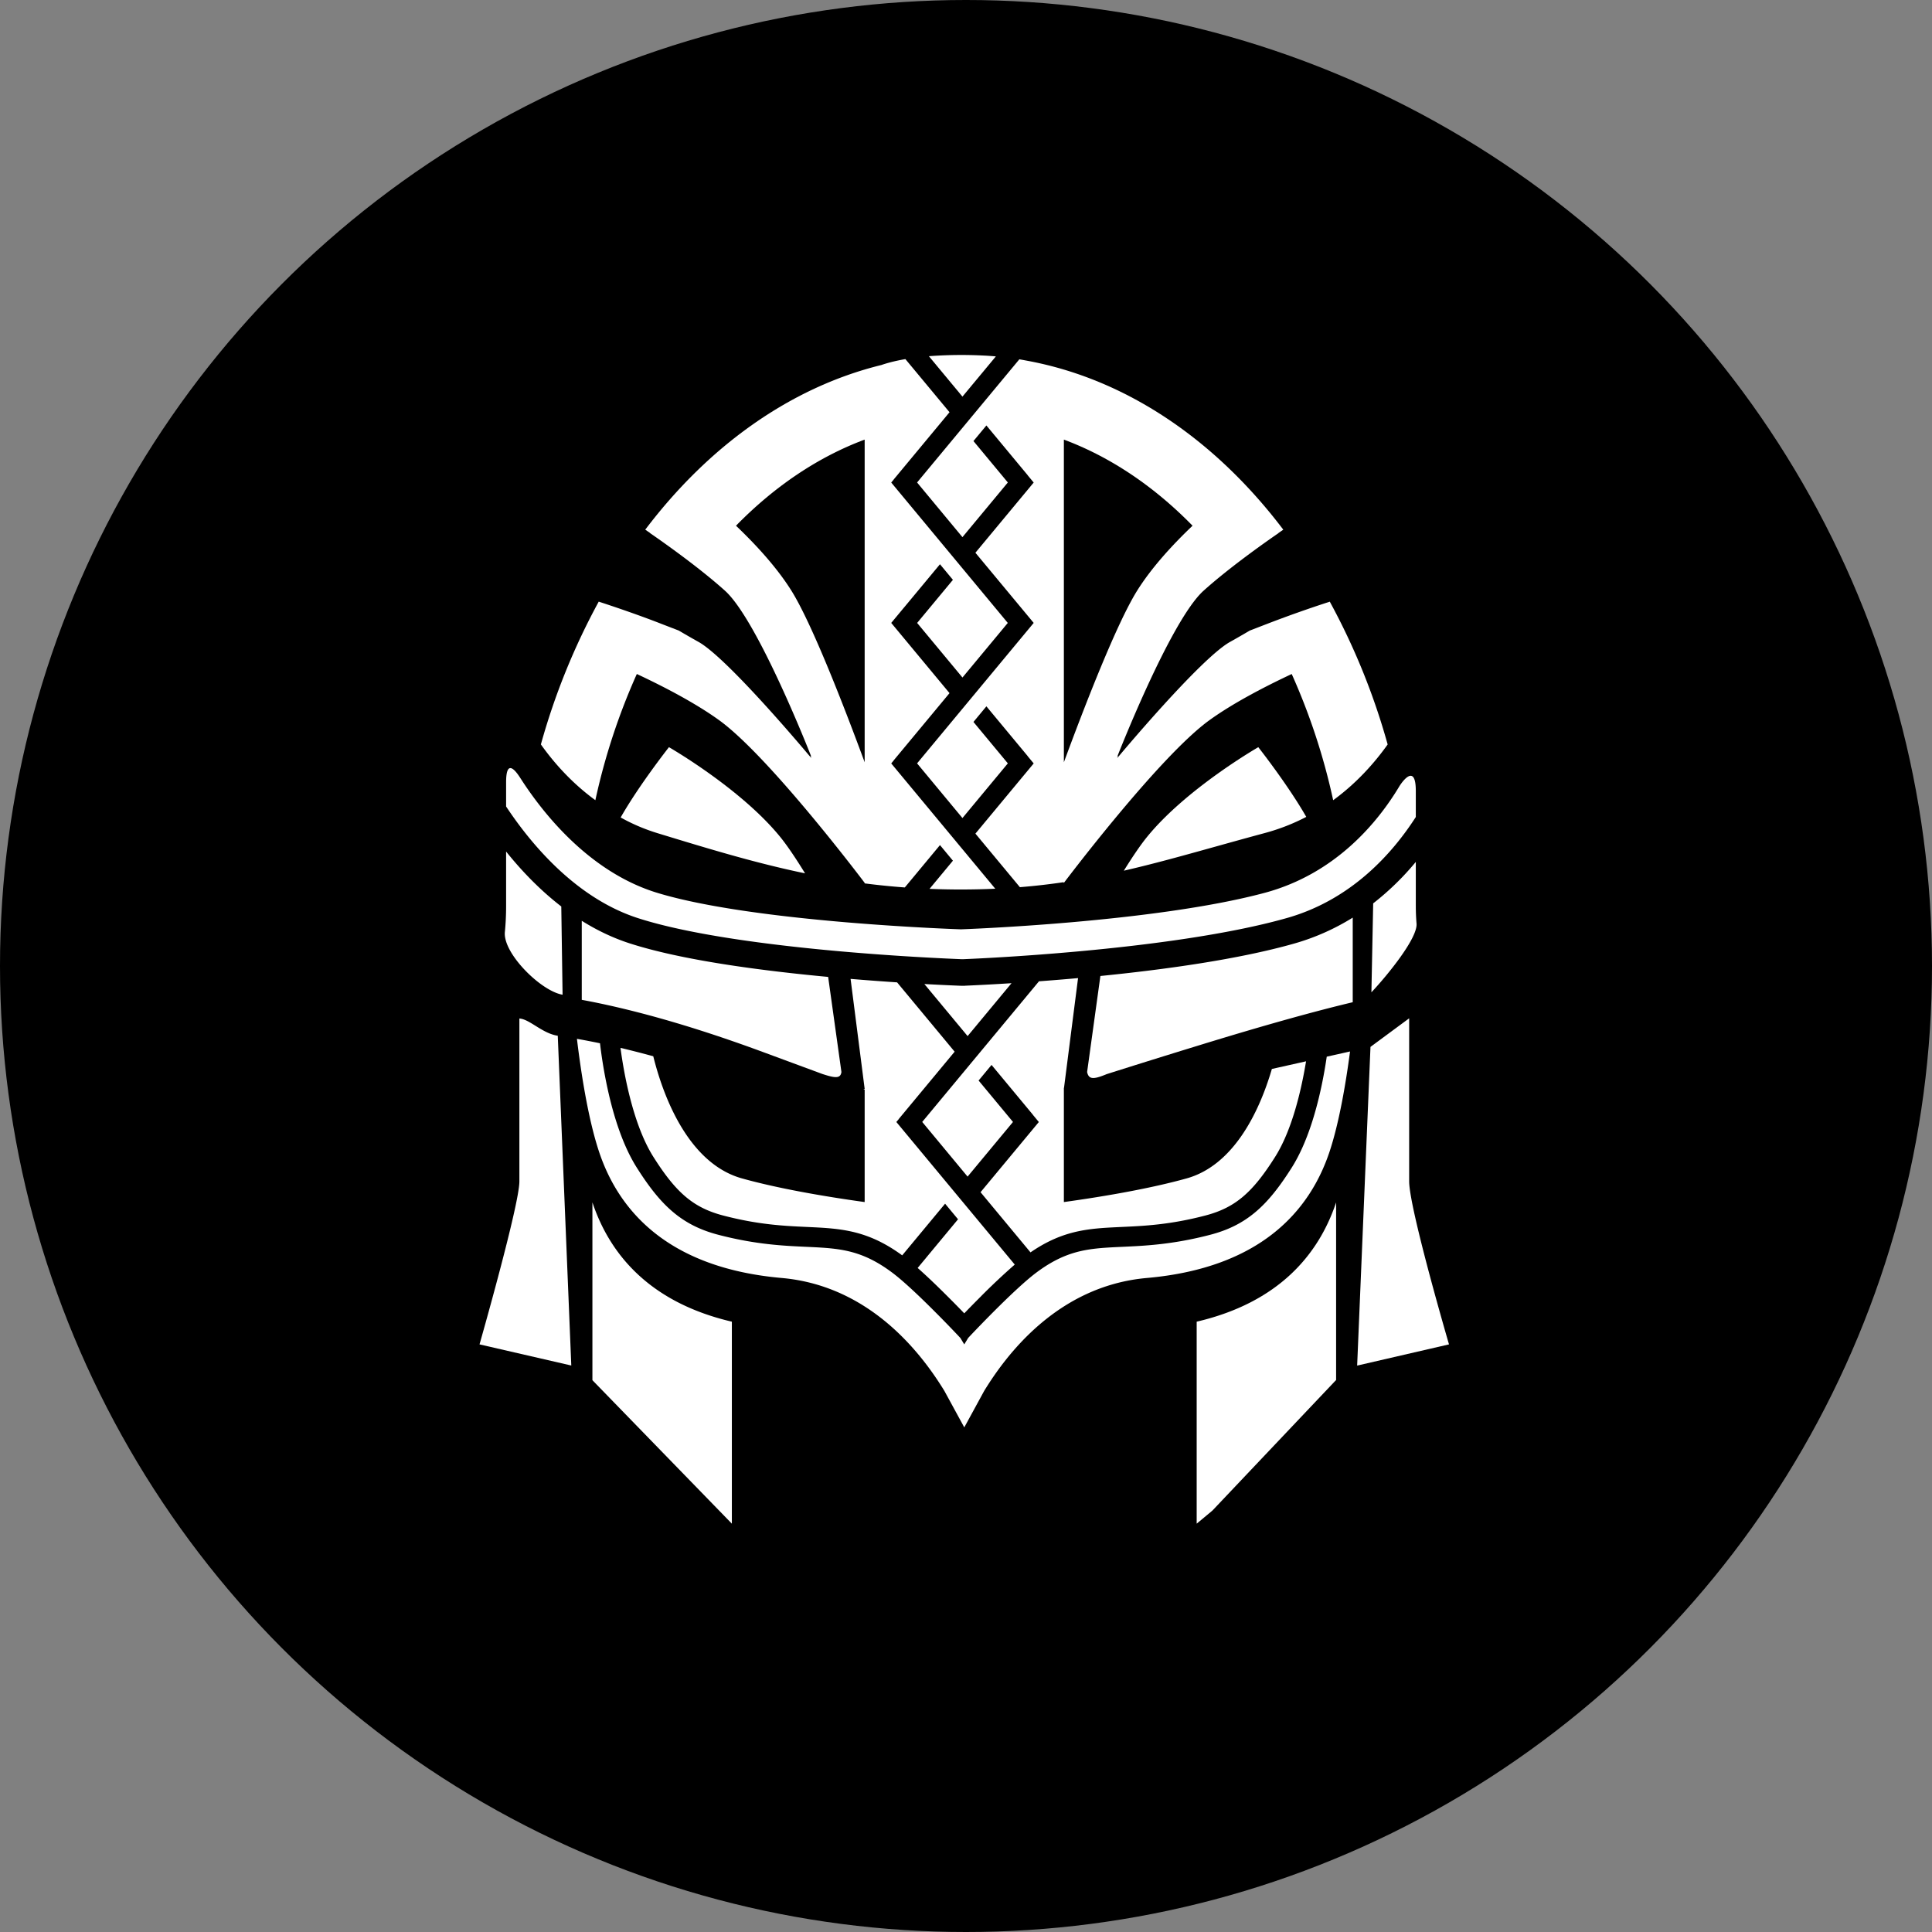 <svg width="100" height="100" fill="none" xmlns="http://www.w3.org/2000/svg"><rect width="100%" height="100%" fill="#808080" stroke="none"/><circle cx="50" cy="50" r="50" fill="#000"/><path d="M51.546 18.447l-1.73 2.082-1.737-2.092a22.372 22.372 0 012.862-.032v-.001a18.437 18.437 0 01.605.043z" fill="#fff"/><path fill-rule="evenodd" clip-rule="evenodd" d="M45.599 18.9c.312-.109.726-.22 1.264-.313l2.284 2.75-2.87 3.457a.245.245 0 00-.025.035l-.122.147 6.033 7.267-2.346 2.825-2.346-2.825 1.852-2.231-.67-.807-1.852 2.23H46.8l-.67.807 3.017 3.634-2.87 3.456a.245.245 0 00-.025.035l-.122.148L51.515 46a39.032 39.032 0 01-3.402.007l1.21-1.458-.67-.807-1.82 2.192a38.073 38.073 0 01-2.078-.21v-.027c-.016-.022-4.922-6.533-7.533-8.42-1.23-.889-2.869-1.74-4.26-2.391a33.12 33.12 0 00-2.146 6.532c-1.224-.892-2.149-1.943-2.82-2.887a35.052 35.052 0 012.994-7.39c.473.154 1.943.639 3.288 1.167l.854.329s.54.32 1.02.586c1.547.86 5.843 6.017 5.843 6.017l-.053-.133.052.062s-2.75-7.046-4.468-8.593c-1.296-1.166-3.081-2.432-3.88-2.983l.004-.005-.252-.173c3.262-4.31 7.482-7.352 12.2-8.517zm-.844 3.854c-2.39.891-4.647 2.399-6.66 4.457.993.945 2.102 2.138 2.869 3.364 1.052 1.684 2.684 5.88 3.791 8.88V22.754z" fill="#fff"/><path fill-rule="evenodd" clip-rule="evenodd" d="M55.05 45.662c-.728.108-1.478.195-2.261.258l-2.302-2.772 3.017-3.633-.298-.359a.564.564 0 00-.038-.052l-2.112-2.544-.67.808 1.78 2.144-2.35 2.83-2.348-2.83 6.036-7.27-.67-.807-2.347-2.825 3.017-3.634-.298-.359a.564.564 0 00-.038-.051l-2.112-2.544-.67.807 1.78 2.144-2.35 2.83-2.348-2.83 5.293-6.375c.117.02.228.04.335.061 5.173.933 9.807 4.106 13.327 8.757l-.252.173.004.005c-.8.551-2.584 1.817-3.88 2.983-1.719 1.547-4.468 8.593-4.468 8.593l.052-.062-.053.133s4.296-5.157 5.843-6.017c.48-.267 1.02-.586 1.02-.586l.854-.33a62.894 62.894 0 013.287-1.165 35.057 35.057 0 012.995 7.39c-.671.943-1.597 1.994-2.82 2.886a33.127 33.127 0 00-2.146-6.532c-1.391.652-3.03 1.502-4.26 2.39-2.616 1.891-7.533 8.421-7.533 8.421l-.015-.036zm.016-6.207V22.754c2.39.891 4.647 2.399 6.66 4.457-.993.945-2.102 2.138-2.869 3.364-1.052 1.684-2.684 5.879-3.791 8.88z" fill="#fff"/><path d="M44.026 50.667l.729 5.694v.001l-.067.012.067.024v5.82c-2.172-.3-4.544-.718-6.358-1.226-2.568-.72-3.953-3.787-4.584-6.32a50.38 50.38 0 00-1.697-.434c.055.415.14.96.261 1.563.274 1.353.727 2.948 1.443 4.08.585.925 1.097 1.576 1.653 2.049.547.466 1.157.776 1.962.986 1.82.476 3.149.537 4.329.591.27.013.533.025.793.041 1.384.09 2.615.314 4.141 1.429l2.22-2.674.67.807-2.09 2.519c.53.468 1.118 1.039 1.62 1.543.299.299.572.578.792.806.22-.228.493-.507.791-.806a34.026 34.026 0 011.822-1.718l-6.128-7.38.123-.147a.24.24 0 01.024-.035l2.87-3.457-2.979-3.588c-.727-.048-1.541-.107-2.407-.18z" fill="#fff"/><path d="M31.057 54c-.423-.088-.821-.165-1.195-.23l.041.335c.23 1.82.592 3.973 1.105 5.513 1.031 3.093 3.609 6.014 9.452 6.53 4.675.412 7.331 4.067 8.42 5.843l1.031 1.89 1.031-1.89c1.09-1.776 3.746-5.431 8.421-5.843 5.843-.516 8.42-3.437 9.452-6.53.483-1.451.833-3.446 1.063-5.194l-1.206.27c-.055.378-.13.826-.228 1.312-.28 1.383-.763 3.13-1.582 4.427-.608.961-1.185 1.712-1.855 2.282-.678.578-1.43.953-2.366 1.197-1.932.504-3.375.57-4.561.624-.262.012-.512.023-.752.039-1.293.083-2.337.279-3.706 1.308-.589.443-1.459 1.275-2.2 2.017a68.28 68.28 0 00-1.21 1.245l-.075.08-.025.027-.202.333-.202-.333-.026-.027-.075-.08a60.057 60.057 0 00-1.21-1.245c-.74-.742-1.61-1.574-2.2-2.017-1.369-1.03-2.412-1.225-3.706-1.308-.24-.016-.489-.027-.75-.039-1.187-.054-2.63-.12-4.563-.624-.934-.244-1.687-.62-2.365-1.197-.67-.57-1.247-1.32-1.855-2.282-.82-1.296-1.303-3.044-1.582-4.427a24.907 24.907 0 01-.32-2.005z" fill="#fff"/><path d="M65.832 55.329l1.769-.396c-.044.268-.096.56-.159.868-.273 1.353-.727 2.948-1.443 4.08-.584.925-1.096 1.576-1.652 2.049-.547.466-1.157.776-1.962.986-1.82.476-3.149.537-4.329.591-.27.013-.533.025-.793.041-1.318.085-2.497.292-3.924 1.275l-2.586-3.115 3.017-3.633-.298-.36a.53.53 0 00-.038-.051l-2.112-2.544-.67.808 1.78 2.144-2.35 2.829-2.348-2.83 6.036-7.27-.007-.008c.631-.047 1.316-.102 2.037-.167l-.727 5.681-.007.002v5.909c2.173-.3 4.545-.718 6.36-1.226 2.35-.658 3.708-3.282 4.406-5.663zM47.845 50.933l2.238 2.695 2.273-2.738a124.326 124.326 0 01-2.395.13.23.23 0 01-.07.004l-.012-.001-.047.002h-.05l-.034-.002-.099-.003a119.706 119.706 0 01-1.766-.085l-.038-.002zM26.943 40.287c-.197-.307-.747-1.12-.747.202v1.255c1.325 2 3.647 4.753 6.824 5.778 2.658.858 6.837 1.394 10.404 1.713a135.582 135.582 0 006.278.41l.096.004h.008l.044-.001.05-.002a109.235 109.235 0 001.647-.084 132.26 132.26 0 004.361-.327c3.467-.318 7.662-.855 10.708-1.72 3.31-.94 5.435-3.313 6.666-5.227v-1.344c0-1.433-.675-.54-.873-.21-1.084 1.8-3.256 4.486-6.946 5.478-5.757 1.546-15.724 1.89-15.724 1.89s-10.655-.344-15.724-1.89c-3.531-1.078-5.937-4.156-7.072-5.925z" fill="#fff"/><path d="M66.992 48.837a11.835 11.835 0 003.025-1.341v4.379c-1.802.428-4.36 1.124-7.991 2.242a552.436 552.436 0 00-4.745 1.48c-.697.29-.929.275-1.012-.11l.687-4.97c3.293-.33 7.135-.855 10.036-1.68zM71.076 46.758l-.092 4.604c.862-.917 2.398-2.814 2.336-3.556a10.84 10.84 0 01-.038-.907v-2.287a14.116 14.116 0 01-2.206 2.146zM32.597 48.83c2.708.874 6.794 1.41 10.268 1.735l.687 4.922c-.049.35-.328.318-.986.102l-3.052-1.128c-4.05-1.498-7.143-2.294-9.402-2.71V47.66c.762.477 1.591.882 2.485 1.17zM26.196 44.076c.77.961 1.725 1.97 2.856 2.843l.067 4.567c-1.108-.177-3.096-2.14-2.987-3.247.04-.402.064-.847.064-1.34v-2.823zM41.67 45.204c-2.574-.534-4.995-1.273-7.568-2.058l-.088-.027a9.778 9.778 0 01-1.889-.807c.962-1.69 2.5-3.638 2.5-3.638s3.727 2.139 5.768 4.657c.364.449.802 1.102 1.277 1.873zM67.612 42.282c-.65.34-1.366.626-2.15.837-.9.242-1.752.48-2.572.708-1.657.462-3.184.888-4.721 1.24.442-.71.85-1.314 1.192-1.736 2.041-2.518 5.768-4.657 5.768-4.657s1.52 1.926 2.483 3.608zM70.246 70.683L75 69.585s-2.062-7.046-2.062-8.439v-8.438l-2.002 1.479-.69 16.496zM69.157 62.236l-.01.03-.013.038c-.894 2.617-2.931 5.11-7.194 6.106v10.455l.816-.68 6.401-6.757v-9.192zM30.687 62.304a9.372 9.372 0 01-.024-.07v9.204l7.218 7.427V68.41c-4.263-.996-6.3-3.489-7.194-6.106zM27.718 53.096c.346.215.73.453 1.152.514l.7 17.069-4.75-1.094s2.063-7.218 2.063-8.433v-8.434c.249.014.527.187.835.378z" fill="#fff"/></svg>
